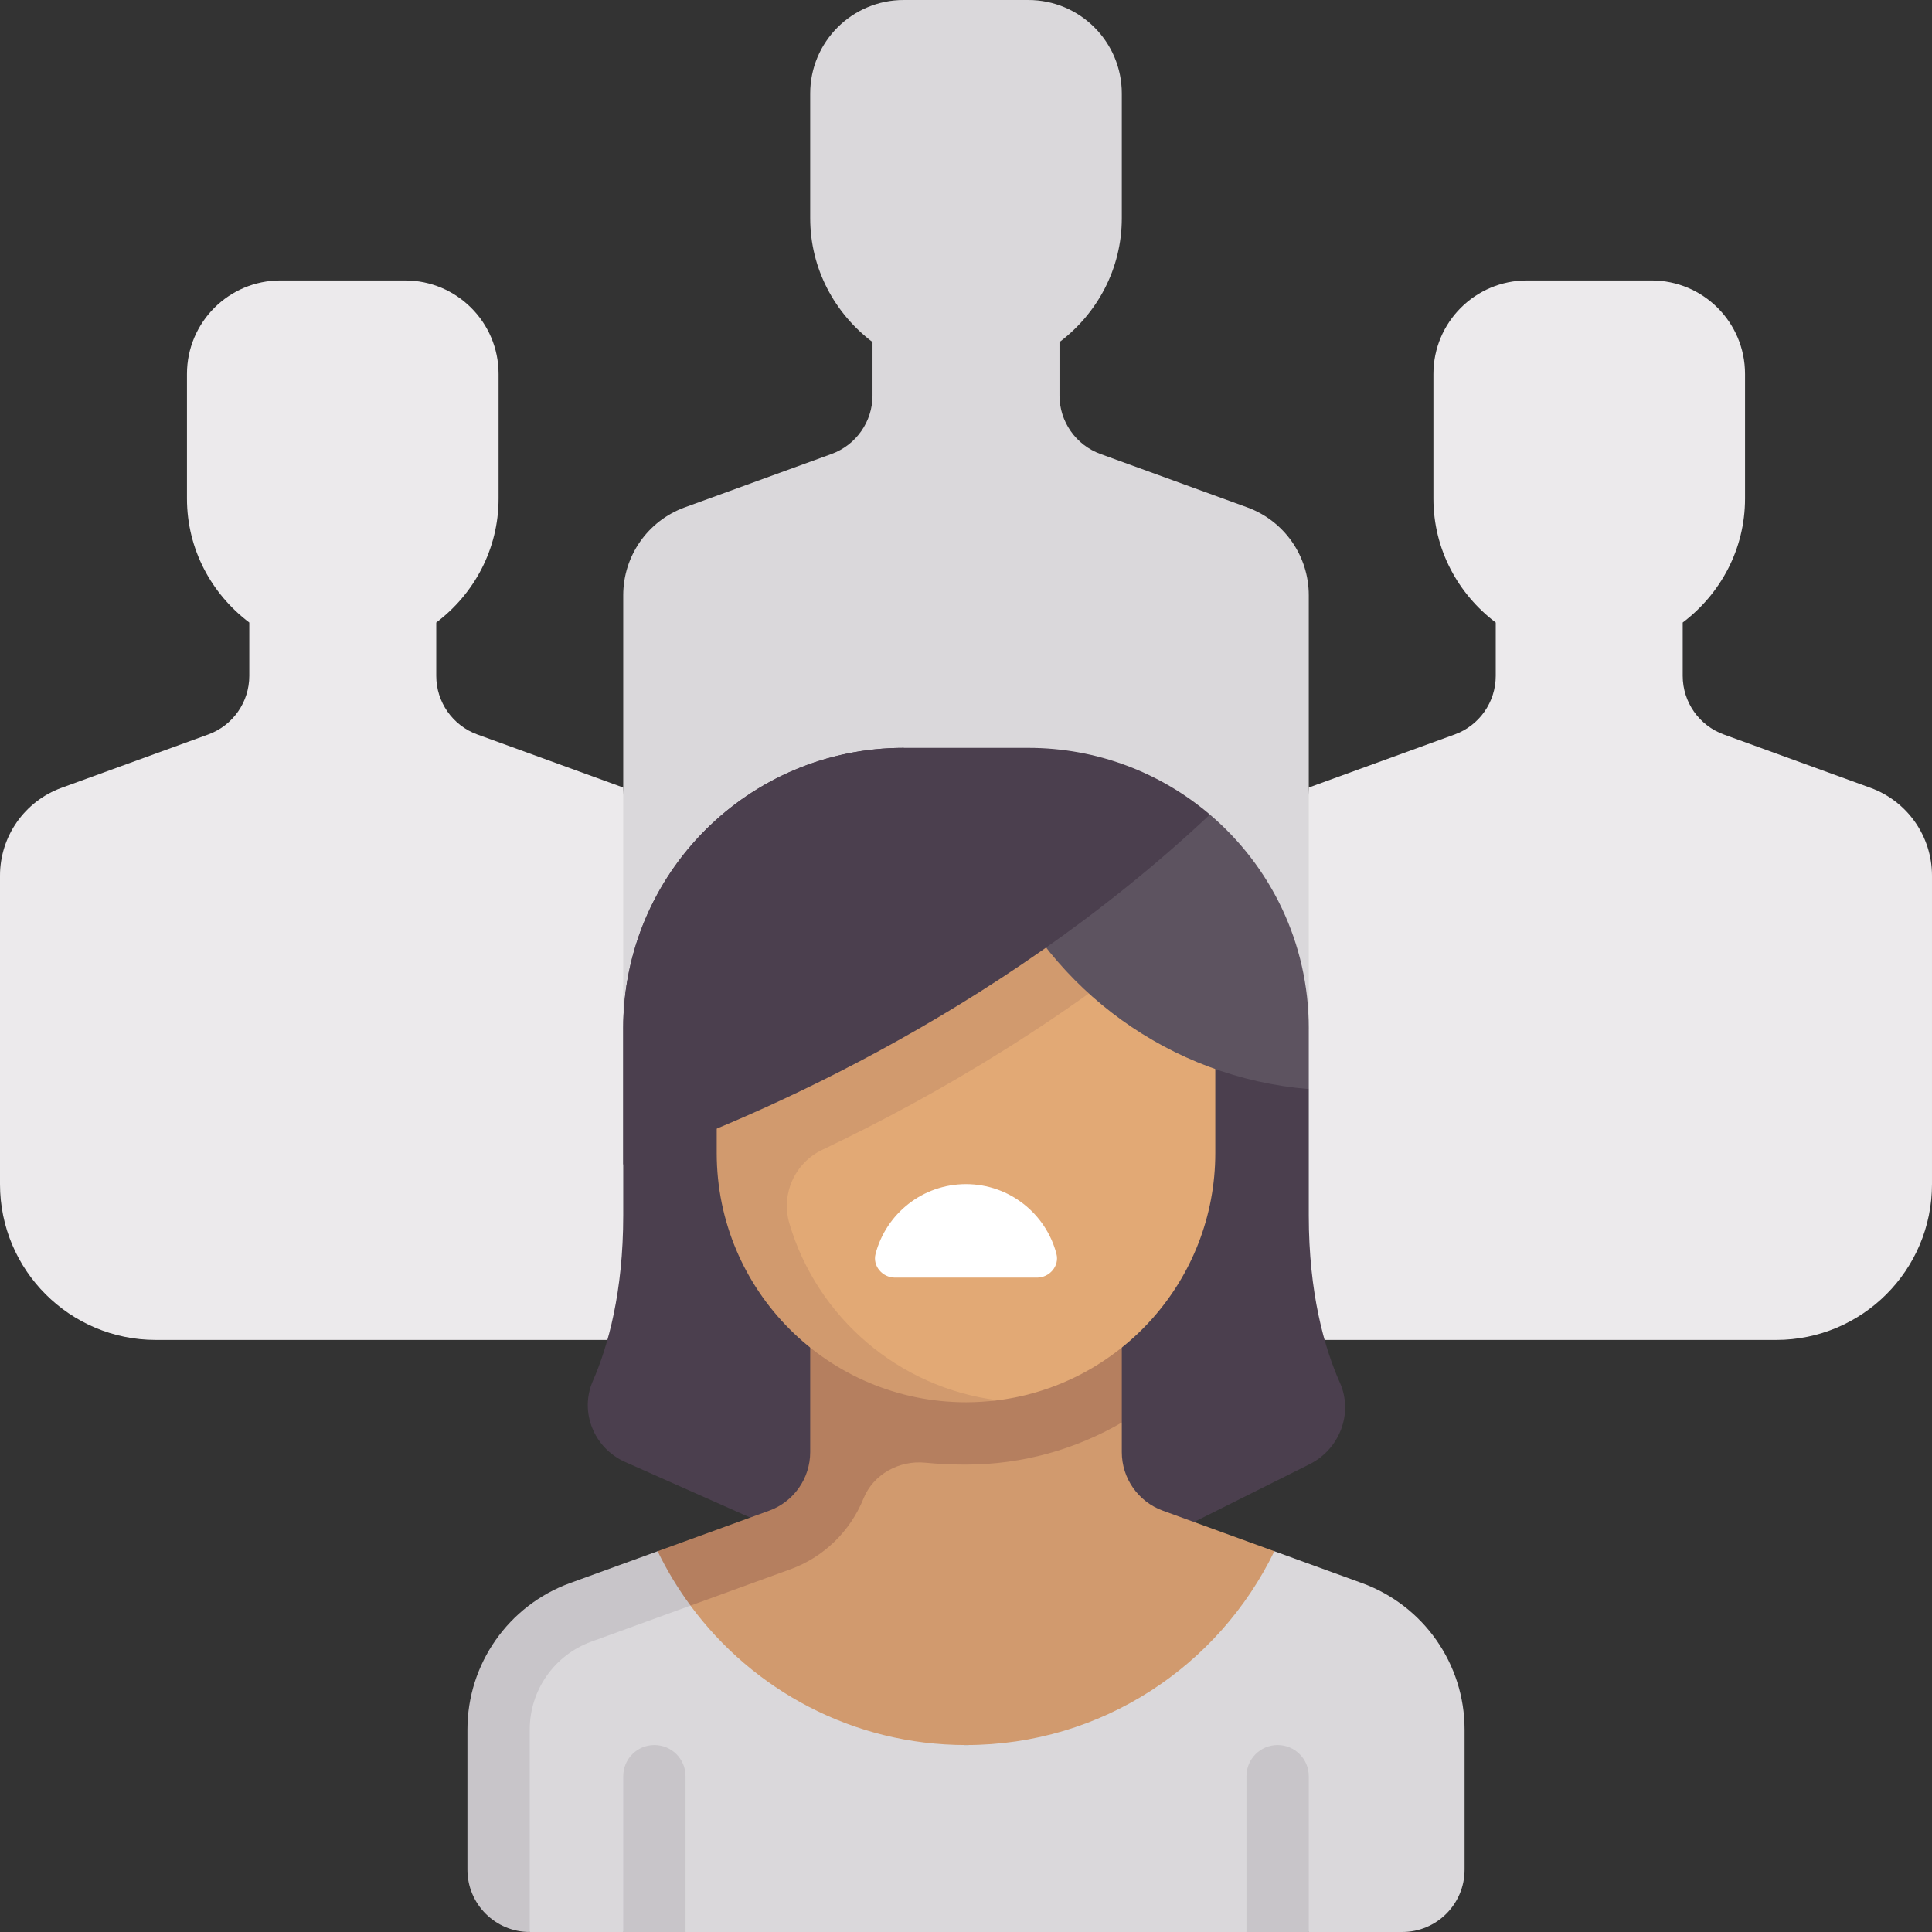 <svg id="Capa_1" enable-background="new 0 0 512 512" height="512" viewBox="0 0 512 512" width="512" xmlns="http://www.w3.org/2000/svg"><rect x="0" y="0" width="512" height="512" fill="#333333" stroke="none"/><g><path d="m495.693 208.779-38.885-14.14c-6.527-2.373-10.872-8.577-10.872-15.522v-14.143c9.974-7.537 16.516-19.381 16.516-32.845v-33.032c0-13.682-11.092-24.774-24.774-24.774h-33.032c-13.682 0-24.774 11.092-24.774 24.774v33.032c0 13.465 6.542 25.308 16.516 32.845v14.143c0 6.945-4.344 13.147-10.871 15.521l-38.677 14.066-8.258 146.393h132.128c22.804 0 41.29-18.486 41.29-41.29v-81.745c0-10.418-6.517-19.723-16.307-23.283z" fill="#eceaec"/><path d="m165.161 208.703c0 .001-.001.001-.001.001l-38.676-14.066c-6.527-2.373-10.871-8.576-10.871-15.521v-14.143c9.974-7.537 16.516-19.381 16.516-32.845v-33.032c0-13.682-11.092-24.774-24.774-24.774h-33.032c-13.682 0-24.774 11.092-24.774 24.774v33.032c0 13.465 6.542 25.308 16.516 32.845v14.143c0 6.946-4.345 13.149-10.872 15.522l-38.885 14.14c-9.791 3.56-16.308 12.865-16.308 23.282v81.745c0 22.804 18.486 41.29 41.29 41.29h132.129z" fill="#eceaec"/><path d="m346.839 272.516v-114.777c0-10.418-6.517-19.723-16.308-23.283l-38.885-14.14c-6.527-2.373-10.872-8.577-10.872-15.522v-14.142c9.974-7.537 16.516-19.381 16.516-32.845v-33.033c0-13.682-11.091-24.774-24.774-24.774h-33.032c-13.682 0-24.774 11.092-24.774 24.774v33.032c0 13.465 6.542 25.308 16.516 32.845v14.143c0 6.945-4.345 13.149-10.872 15.522l-38.885 14.14c-9.79 3.56-16.307 12.865-16.307 23.283v114.777z" fill="#dad8db"/><path d="m346.839 322.065v-33.449l-107.355-90.422c-41.047 0-74.323 33.275-74.323 74.323v49.548c0 20.315-3.998 34.633-8.06 43.937-3.589 8.222.339 17.778 8.537 21.422l57.33 25.48h74.323l49.786-24.893c7.924-3.962 11.618-13.463 8.02-21.559-4.129-9.291-8.258-23.742-8.258-44.387z" fill="#4b3f4e"/><path d="m308.162 400.34c-6.527-2.373-10.872-8.577-10.872-15.522v-7.828h-69.54l-15.75 29.26-49 17.5-6.097 38.702h198.193l-17.38-51.364z" fill="#d19a6e"/><path d="m214.71 384.819c0 6.945-4.345 13.148-10.871 15.522l-29.555 10.747-17.38 23.894 52.58-19.119c8.961-3.259 15.896-10.195 19.342-18.721 2.616-6.471 9.475-10.216 16.419-9.514 3.514.356 7.1.501 10.756.501 15.059 0 29.134-4.096 41.29-11.138v-38.41h-82.581z" fill="#b57f5f"/><path d="m360.95 419.536-23.232-8.448c-14.7 30.367-45.716 51.364-81.717 51.364-29.976 0-56.496-14.557-73.019-36.959l-25.801-5.958c-16.319 5.933-27.181 21.442-27.181 38.805v37.144l10.387 16.516h24.774l9.589-4.25 6.927 4.25h148.646l8.51-6.167 8.005 6.167h24.774c9.121 0 16.516-7.395 16.516-16.516v-37.144c.001-17.363-10.861-32.871-27.178-38.804z" fill="#dad8db"/><g fill="#c8c5c9"><path d="m174.283 411.088-23.231 8.447c-16.318 5.933-27.18 21.442-27.18 38.805v37.144c0 9.121 7.395 16.516 16.516 16.516v-53.661c0-10.417 6.517-19.722 16.307-23.282l26.294-9.561c-3.331-4.506-6.243-9.319-8.706-14.408z"/><path d="m181.677 512v-41.29c0-4.565-3.694-8.258-8.258-8.258s-8.258 3.694-8.258 8.258v41.29z"/><path d="m346.839 512v-41.29c0-4.565-3.694-8.258-8.258-8.258s-8.258 3.694-8.258 8.258v41.29z"/></g><path d="m256 370.75c-36.487 0-53.333-28.715-53.333-65.202v-66.065h119.398v66.065c0 33.636-25.137 61.401-57.65 65.534-2.756.35-5.564-.332-8.415-.332z" fill="#e2a975"/><path d="m256 371.613c2.803 0 5.703-.192 8.414-.531-26.293-3.286-47.908-22.037-55.215-46.839-2.289-7.772 1.413-16.062 8.729-19.542 30.263-14.394 66.46-35.493 100.998-65.217h-128.991v66.065c0 36.486 29.579 66.064 66.065 66.064z" fill="#d19a6e"/><path d="m320.636 215.872-56.11 14.157c14.324 32.331 45.438 55.537 82.312 58.586v-16.099c.001-22.693-10.17-43.011-26.202-56.644z" fill="#5d5360"/><path d="m165.161 308.592c30.392-10.529 97.454-38.189 155.475-92.72-12.965-11.021-29.771-17.679-48.12-17.679h-33.032c-41.047 0-74.323 33.275-74.323 74.323z" fill="#4b3f4e"/><path d="m256 313.806c-11.51 0-21.187 7.849-23.97 18.488-.838 3.203 1.834 6.287 5.144 6.287h37.65c3.311 0 5.982-3.084 5.144-6.287-2.781-10.638-12.458-18.488-23.968-18.488z" fill="#fff"/></g></svg>